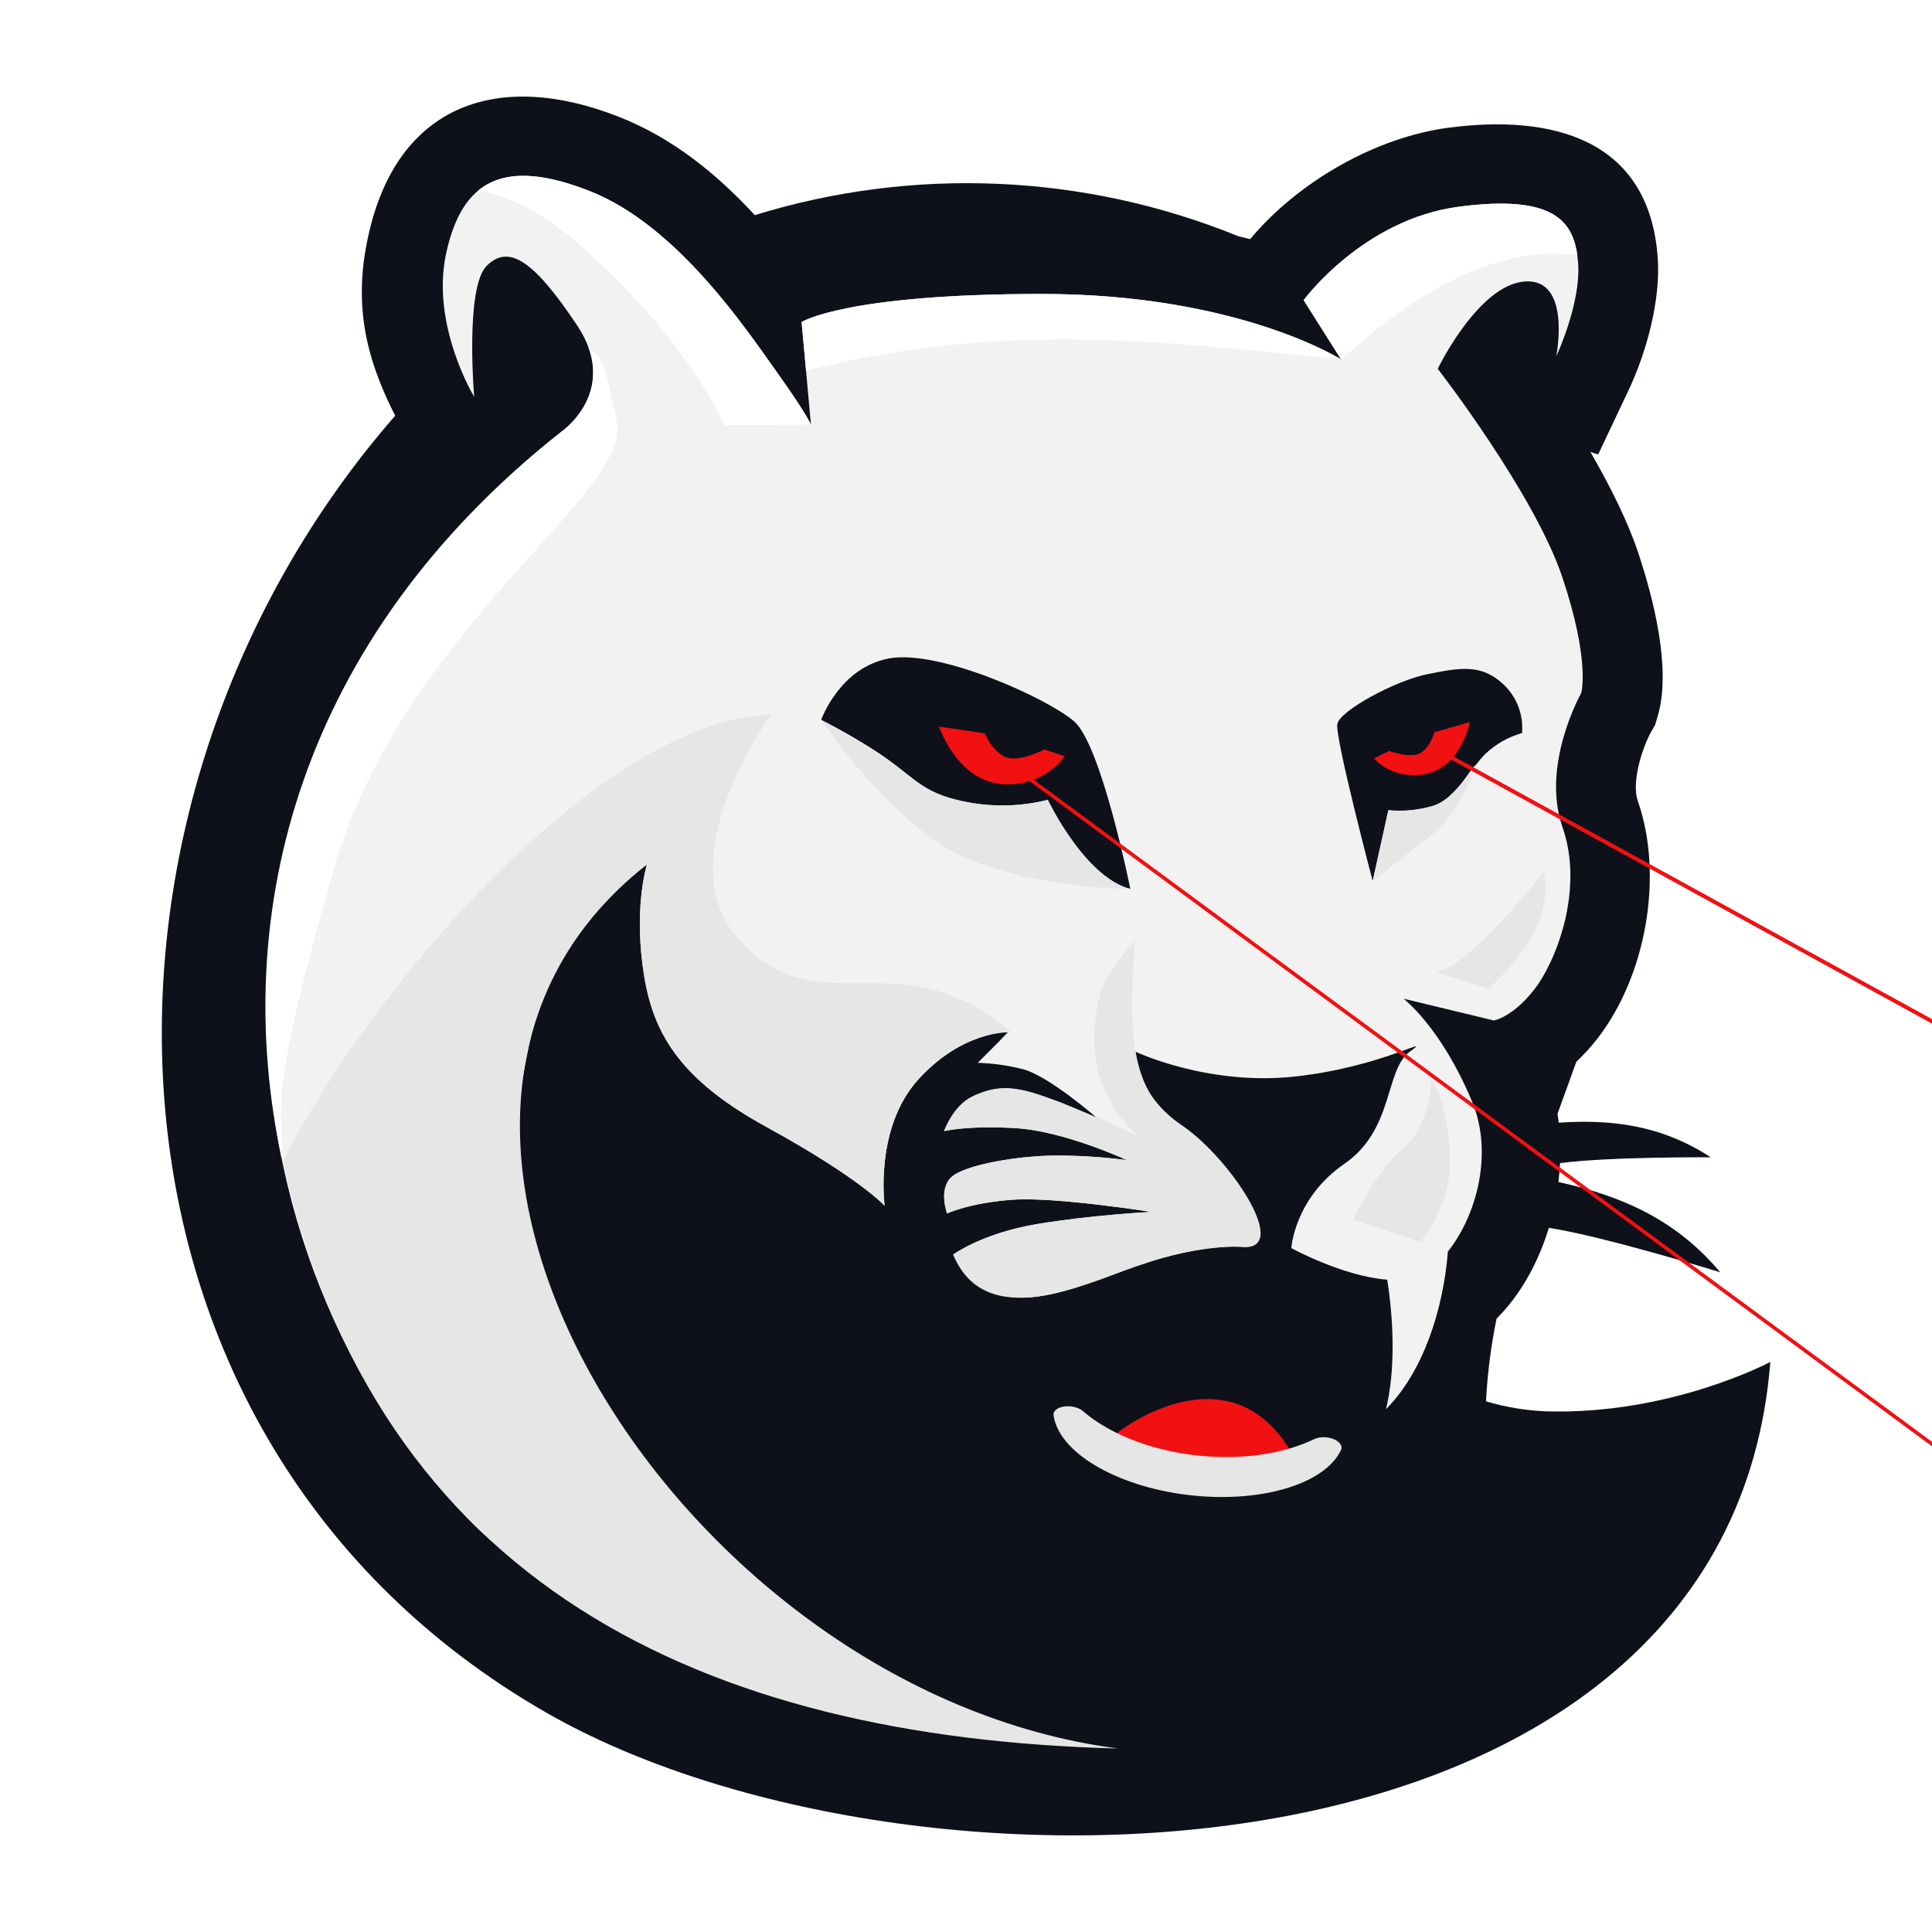 <svg width="400" height="400" viewBox="0 0 800 800" fill="none" xmlns="http://www.w3.org/2000/svg">
<g clipPath="url(#clip0)">
<path fillRule="evenodd" clipRule="evenodd" d="M163.669 172.185C150.677 146.804 146.575 124.838 152.446 97.917C164.378 42.968 206.408 28.774 256.197 48.345C278.403 57.054 296.615 71.862 312.553 89.076C378.306 68.814 449.042 71.903 512.778 97.821L517.662 99.024C537.666 75.038 570.001 56.717 600.17 52.832C641.995 47.431 682.617 57.006 686.406 106.313C687.766 124.032 681.847 145.757 674.281 161.732L661.759 188.196L658.547 187.137C666.895 201.572 674.065 216.007 678.347 228.878C684.494 247.307 692.193 276.838 686.467 296.374L685.36 300.163L683.616 303.182C679.827 310.111 675.52 324.053 678.191 331.703C689.017 362.654 681.583 404.167 661.458 430.053C658.79 433.477 655.866 436.694 652.713 439.677C650.488 445.98 647.805 453.234 644.93 461.185C645.135 462.388 645.291 463.591 645.435 464.878C667.172 463.434 687.802 465.804 708.384 479.216C708.384 479.216 666.51 478.916 645.977 481.622C645.848 484.229 645.628 486.839 645.315 489.453C670.696 495.059 693.516 504.466 712.317 526.828C712.317 526.828 664.453 511.984 641.345 508.423C636.967 522.858 629.653 536.09 619.693 546.026C617.385 557.317 615.921 568.765 615.314 580.273C623.336 582.646 631.617 584.032 639.974 584.399C691.699 586.011 733.055 563.95 733.055 563.95C715.553 787.054 376.548 795.51 226.184 709.153C29.797 596.404 22.555 333.953 163.633 172.137" fill="#0F111A"/>
<path fillRule="evenodd" clipRule="evenodd" d="M515.196 516.326C515.196 516.326 498.8 514.438 471.675 523.893C444.549 533.348 430.655 539.663 415.523 536.511C400.39 533.36 394.7 519.478 394.7 519.478C394.7 519.478 406.729 510.637 429.404 506.859C452.079 503.082 476.715 501.819 476.715 501.819C476.715 501.819 437.019 495.516 419.312 496.779C401.605 498.042 392.174 502.457 392.174 502.457C392.174 502.457 388.397 492.364 394.075 487.312C399.752 482.26 421.826 478.483 437.596 478.483C447.302 478.499 456.996 479.13 466.622 480.371C466.622 480.371 440.748 468.342 420.563 467.139C400.378 465.936 390.911 468.414 390.911 468.414C390.911 468.414 394.7 457.696 402.94 453.979C411.18 450.262 417.459 449.553 428.201 452.704C438.943 455.856 454.064 462.797 454.064 462.797C454.064 462.797 433.879 445.126 423.149 442.612C417.159 441.133 411.031 440.286 404.865 440.086L417.471 427.467C417.471 427.467 398.562 426.842 380.253 447.027C361.945 467.211 366.311 499.281 366.311 499.281C366.311 499.281 356.207 487.938 317.1 466.49C277.994 445.042 269.152 424.231 265.989 398.982C262.825 373.733 267.889 357.975 267.889 357.975C267.889 357.975 229.829 380.83 219.111 432.555C191.227 566.981 230.033 612.992 281.566 679.574C300.813 704.51 220.783 656.357 195.137 630.254C89.617 522.714 62.516 312.685 232.62 178.681C232.62 178.681 257.039 161.84 238.959 134.714C220.879 107.589 210.546 101.045 201.512 110.103C192.479 119.161 196.352 164.33 196.352 164.33C196.352 164.33 178.308 134.642 184.732 104.942C191.155 75.242 207.972 64.909 244.132 79.104C280.291 93.298 308.692 135.917 321.599 153.997C334.506 172.077 335.806 175.962 335.806 175.962L331.932 133.343C331.932 133.343 349.976 121.723 431.353 121.723C512.73 121.723 555.313 148.836 555.313 148.836L539.82 124.297C539.82 124.297 564.359 90.712 604.392 85.551C644.425 80.391 652.172 92.023 653.459 108.804C654.746 125.584 644.413 147.537 644.413 147.537C644.413 147.537 650.86 115.263 631.494 116.55C612.127 117.837 595.346 152.71 595.346 152.71C595.346 152.71 635.379 204.363 646.999 239.211C658.619 274.06 654.746 286.991 654.746 286.991C654.746 286.991 637.965 316.691 646.999 342.505C656.033 368.32 644.401 398.032 635.367 409.652C626.333 421.272 618.586 422.559 618.586 422.559L581.14 413.525C581.14 413.525 596.633 425.158 609.552 456.133C618.526 477.665 611.285 503.563 599.544 518.227C597.632 542.454 589.199 568.22 573.898 583.521C577.579 568.809 577.375 548.468 574.403 529.883C556.083 528.512 534.707 516.82 534.707 516.82C534.707 516.82 535.994 496.165 556.66 481.935C577.326 467.705 573.357 442.937 583.786 435.454C594.215 427.972 572.154 441.914 535.994 445.788C499.835 449.661 470.147 435.454 470.147 435.454C470.147 435.454 470.147 452.235 488.191 465.154C506.234 478.074 534.719 516.82 515.196 516.326Z" fill="#F2F2F2"/>
<path fillRule="evenodd" clipRule="evenodd" d="M116.671 479.866C94.898 378.497 123.563 264.545 232.631 178.597C232.631 178.597 251.662 165.449 243.662 143.712C247.776 148.524 249.424 143.929 255.391 174.603C261.357 205.277 166.628 259.865 137.758 361.391C108.888 462.917 118.03 457.817 116.719 479.866" fill="white"/>
<path fillRule="evenodd" clipRule="evenodd" d="M555.241 148.704V148.62L555.373 148.704H555.241ZM333.773 153.516L331.932 133.343C331.932 133.343 349.976 121.723 431.353 121.723C509.338 121.723 551.716 146.623 555.096 148.692C480.311 141.378 415.474 132.79 333.833 153.504L333.773 153.516Z" fill="white"/>
<path fillRule="evenodd" clipRule="evenodd" d="M555.326 148.824L539.82 124.297C539.82 124.297 564.359 90.712 604.392 85.551C641.803 80.739 651.017 90.567 653.11 105.58C615.628 101.129 581.922 125.115 555.326 148.824Z" fill="white"/>
<path fillRule="evenodd" clipRule="evenodd" d="M197.975 78.947C207.683 70.888 222.406 70.527 244.131 79.091C280.291 93.298 308.691 135.905 321.599 153.985C333.303 170.38 335.456 175.096 335.769 175.83L299.597 176.022C299.597 176.022 288.122 144.482 241.208 102.464C224.079 87.115 209.547 80.812 197.999 78.947" fill="white"/>
<path fillRule="evenodd" clipRule="evenodd" d="M468.042 368.091C468.042 368.091 456.109 308.415 444.718 298.659C433.326 288.904 388.843 268.887 368.237 272.628C347.631 276.369 340.028 298.118 340.028 298.118C340.028 298.118 356.304 306.25 368.237 314.959C380.17 323.668 383.417 329.057 401.317 332.317C412.121 334.262 423.216 333.893 433.868 331.234C433.868 331.234 449.048 363.231 468.042 368.115" fill="#0F111A"/>
<path fillRule="evenodd" clipRule="evenodd" d="M568.4 364.831C568.4 364.831 552.678 305.167 553.761 299.742C554.844 294.317 577.627 281.842 591.184 279.136C604.74 276.429 613.425 274.793 622.64 283.478C625.336 286.034 627.419 289.166 628.734 292.641C630.048 296.116 630.56 299.843 630.23 303.543C624.538 305.157 619.322 308.125 615.025 312.192C608.518 318.688 602.539 331.162 592.783 333.844C586.967 335.477 580.9 336.028 574.884 335.468L568.4 364.831Z" fill="#0F111A"/>
<path fillRule="evenodd" clipRule="evenodd" d="M416.436 324.774C433.422 325.087 440.807 313.142 440.807 313.142L432.471 310.315C432.471 310.315 421.477 316.126 415.967 313.299C410.458 310.472 407.8 303.675 407.8 303.675L388.781 300.849C393.389 312.745 402.447 324.474 416.448 324.738" fill="#F11012"/>
<g filter="url(#filter0_d)">
<path fillRule="evenodd" clipRule="evenodd" d="M589.319 316.679C575.991 318.676 568.954 310.027 568.954 310.027L575.221 306.947C575.221 306.947 584.472 310.4 588.513 307.609C592.555 304.818 593.963 299.188 593.963 299.188L608.638 295.014C606.232 304.854 600.302 315.007 589.319 316.667" fill="#F11012"/>
</g>
<path fillRule="evenodd" clipRule="evenodd" d="M340.028 298.118C340.028 298.118 370.473 343.408 401.208 355.858C431.942 368.308 468.042 368.079 468.042 368.079C449.048 363.196 433.867 331.198 433.867 331.198C423.215 333.857 412.121 334.226 401.316 332.281C383.417 329.021 380.169 323.608 368.236 314.923C356.303 306.238 340.028 298.082 340.028 298.082V298.118ZM560.365 504.983L588.032 514.305C596.57 504.2 600.97 491.24 600.35 478.026C599.351 455.724 592.687 446.75 592.687 446.75C592.687 446.75 592.687 465.72 581.043 475.379C569.399 485.039 560.365 504.983 560.365 504.983ZM413.513 431.28L417.411 427.383C417.411 427.383 398.489 426.757 380.193 446.942C361.896 467.127 366.311 499.293 366.311 499.293C366.311 499.293 356.231 487.938 317.112 466.49C277.993 445.042 269.164 424.231 266 398.994C262.837 373.757 267.901 357.975 267.901 357.975C132.465 463.976 280.495 700.444 462.977 724.021C290.528 719.643 156.054 655.215 117.224 480.888C151.399 411.925 248.185 297.757 319.277 296.013C319.277 296.013 275.708 355.497 305.817 388.866C339.643 426.348 370.666 387.374 418.313 426.89L413.513 431.28ZM470.375 524.362C449.3 531.784 407.956 551.884 394.7 519.49C394.7 519.49 406.729 510.661 429.404 506.871C452.079 503.082 476.715 501.831 476.715 501.831C476.715 501.831 437.018 495.528 419.311 496.791C401.605 498.054 392.186 502.457 392.186 502.457C392.186 502.457 388.397 492.376 394.074 487.324C399.752 482.272 421.826 478.495 437.596 478.495C447.301 478.511 456.996 479.142 466.622 480.383C466.622 480.383 440.747 468.354 420.563 467.151C400.378 465.948 390.911 468.354 390.911 468.354C390.911 468.354 394.7 457.636 402.94 453.847C411.18 450.058 417.459 449.432 428.201 452.644C431.99 453.847 435.96 455.459 439.809 456.722C443.719 458.671 449.661 460.716 454.052 462.737L452.933 461.786C465.287 467.127 476.582 473.334 476.582 473.334C476.582 473.334 464.986 469.04 457.047 450.792C449.264 432.916 455.579 411.252 455.844 410.374C457.047 405.562 466.466 393.256 469.894 389.455C468.15 420.105 465.576 451.056 488.238 465.239C507.677 477.388 534.719 516.88 515.256 516.386C515.256 516.386 498.86 514.498 471.734 523.953L470.375 524.362ZM594.684 402.627L616.337 409.291C616.337 409.291 629.677 398.056 635.92 384.728C642.163 371.399 639.24 360.994 639.24 360.994C639.24 360.994 609.3 399.704 594.684 402.615V402.627ZM611.08 316.823C609.083 323.403 603.321 337.573 591.99 346.415L568.401 364.831L574.908 335.541C580.924 336.1 586.991 335.55 592.808 333.917L593.169 333.808H593.265L593.529 333.724L593.71 333.652L593.89 333.592L594.155 333.496H594.239L594.588 333.363L594.925 333.207H595.009L595.262 333.087L595.442 333.002L595.598 332.93L595.863 332.798H595.935L596.272 332.617L596.585 332.437H596.693L596.922 332.305L597.102 332.184L597.246 332.1L597.499 331.932L597.824 331.715L598.112 331.511L598.209 331.439L598.425 331.282L598.606 331.15L598.738 331.054L598.991 330.849L599.303 330.609L599.58 330.38L599.688 330.296L599.881 330.127L600.061 329.971L600.181 329.875L600.434 329.634L600.879 329.033L601.132 328.792L601.24 328.696L601.42 328.516L601.601 328.335L601.709 328.239L601.95 327.986L602.238 327.698L602.479 327.433L602.587 327.325L602.756 327.144L602.936 326.94L603.032 326.843L603.285 326.567L603.562 326.254L603.79 326.001L603.911 325.869L604.067 325.689L604.247 325.484L604.332 325.376L604.584 325.075L604.849 324.774V324.702L605.065 324.45L605.186 324.305L605.318 324.125L605.498 323.896L605.583 323.8L605.823 323.499L606.076 323.175V323.102L606.28 322.862L606.401 322.705L606.533 322.525L606.713 322.296L606.785 322.2L607.038 321.875L607.279 321.551V321.466L607.471 321.214L607.603 321.057L607.724 320.889L607.916 320.648V320.564L608.157 320.239L608.409 319.915L608.47 319.831L608.65 319.59L608.782 319.422L608.891 319.265L609.083 319.013V318.94L609.324 318.628L609.564 318.315L609.636 318.231L609.817 318.002L609.937 317.834L610.057 317.689L610.238 317.437L611.08 316.823Z" fill="#E6E6E6"/>
<line x1="426.797" y1="322.577" x2="822.868" y2="614.496" stroke="#F11012" strokeWidth="4" strokeLinecap="round" strokeLinejoin="round"/>
<line x1="597.716" y1="312.21" x2="1028.99" y2="549.042" stroke="#F11012" strokeWidth="4" strokeLinecap="round" strokeLinejoin="round"/>
<g filter="url(#filter1_f)">
<line x1="425.779" y1="322.46" x2="805.752" y2="602.513" stroke="#F11012" strokeWidth="24" strokeLinecap="round" strokeLinejoin="round"/>
</g>
<g filter="url(#filter2_f)">
<line x1="597.294" y1="311.258" x2="1011.04" y2="538.463" stroke="#F11012" strokeWidth="24" strokeLinecap="round" strokeLinejoin="round"/>
</g>
<path d="M458.643 596.462C475.238 582.234 513.841 563.578 535.494 602.774C522.65 611.699 489.299 622.932 458.643 596.462Z" fill="#F11012"/>
<path d="M448.127 584.068C453.453 588.724 460.31 592.778 468.236 595.955C476.162 599.133 484.972 601.36 494.07 602.487C503.169 603.614 512.344 603.614 520.977 602.487C529.61 601.36 537.499 599.132 544.112 595.955C545.152 595.419 546.515 595.123 547.984 595.114C549.452 595.105 550.944 595.384 552.222 595.905C553.499 596.427 554.491 597.162 555.039 597.994C555.588 598.827 555.661 599.709 555.249 600.501C548.383 614.842 521.162 622.655 491.491 618.98C461.82 615.305 438.115 601.186 436.225 585.761C436.22 584.961 436.641 584.21 437.432 583.609C438.222 583.008 439.344 582.587 440.644 582.402C441.944 582.217 443.359 582.278 444.698 582.576C446.037 582.874 447.234 583.395 448.127 584.068Z" fill="#E6E6E6"/>
</g>
<defs>
<filter id="filter0_d" x="564.954" y="295.014" width="47.684" height="29.964" filterUnits="userSpaceOnUse" colorInterpolationFilters="sRGB">
<feFlood floodOpacity="0" result="BackgroundImageFix"/>
<feColorMatrix in="SourceAlpha" type="matrix" values="0 0 0 0 0 0 0 0 0 0 0 0 0 0 0 0 0 0 127 0"/>
<feOffset dy="4"/>
<feGaussianBlur stdDeviation="2"/>
<feColorMatrix type="matrix" values="0 0 0 0 0 0 0 0 0 0 0 0 0 0 0 0 0 0 0.25 0"/>
<feBlend mode="normal" in2="BackgroundImageFix" result="effect1_dropShadow"/>
<feBlend mode="normal" in="SourceGraphic" in2="effect1_dropShadow" result="shape"/>
</filter>
<filter id="filter1_f" x="393" y="289.68" width="445.531" height="345.612" filterUnits="userSpaceOnUse" colorInterpolationFilters="sRGB">
<feFlood floodOpacity="0" result="BackgroundImageFix"/>
<feBlend mode="normal" in="SourceGraphic" in2="BackgroundImageFix" result="shape"/>
<feGaussianBlur stdDeviation="8" result="effect1_foregroundBlur"/>
</filter>
<filter id="filter2_f" x="565" y="278.963" width="478.336" height="291.794" filterUnits="userSpaceOnUse" colorInterpolationFilters="sRGB">
<feFlood floodOpacity="0" result="BackgroundImageFix"/>
<feBlend mode="normal" in="SourceGraphic" in2="BackgroundImageFix" result="shape"/>
<feGaussianBlur stdDeviation="8" result="effect1_foregroundBlur"/>
</filter>
<clipPath id="clip0">
<rect width="800" height="800" fill="white"/>
</clipPath>
</defs>
</svg>

